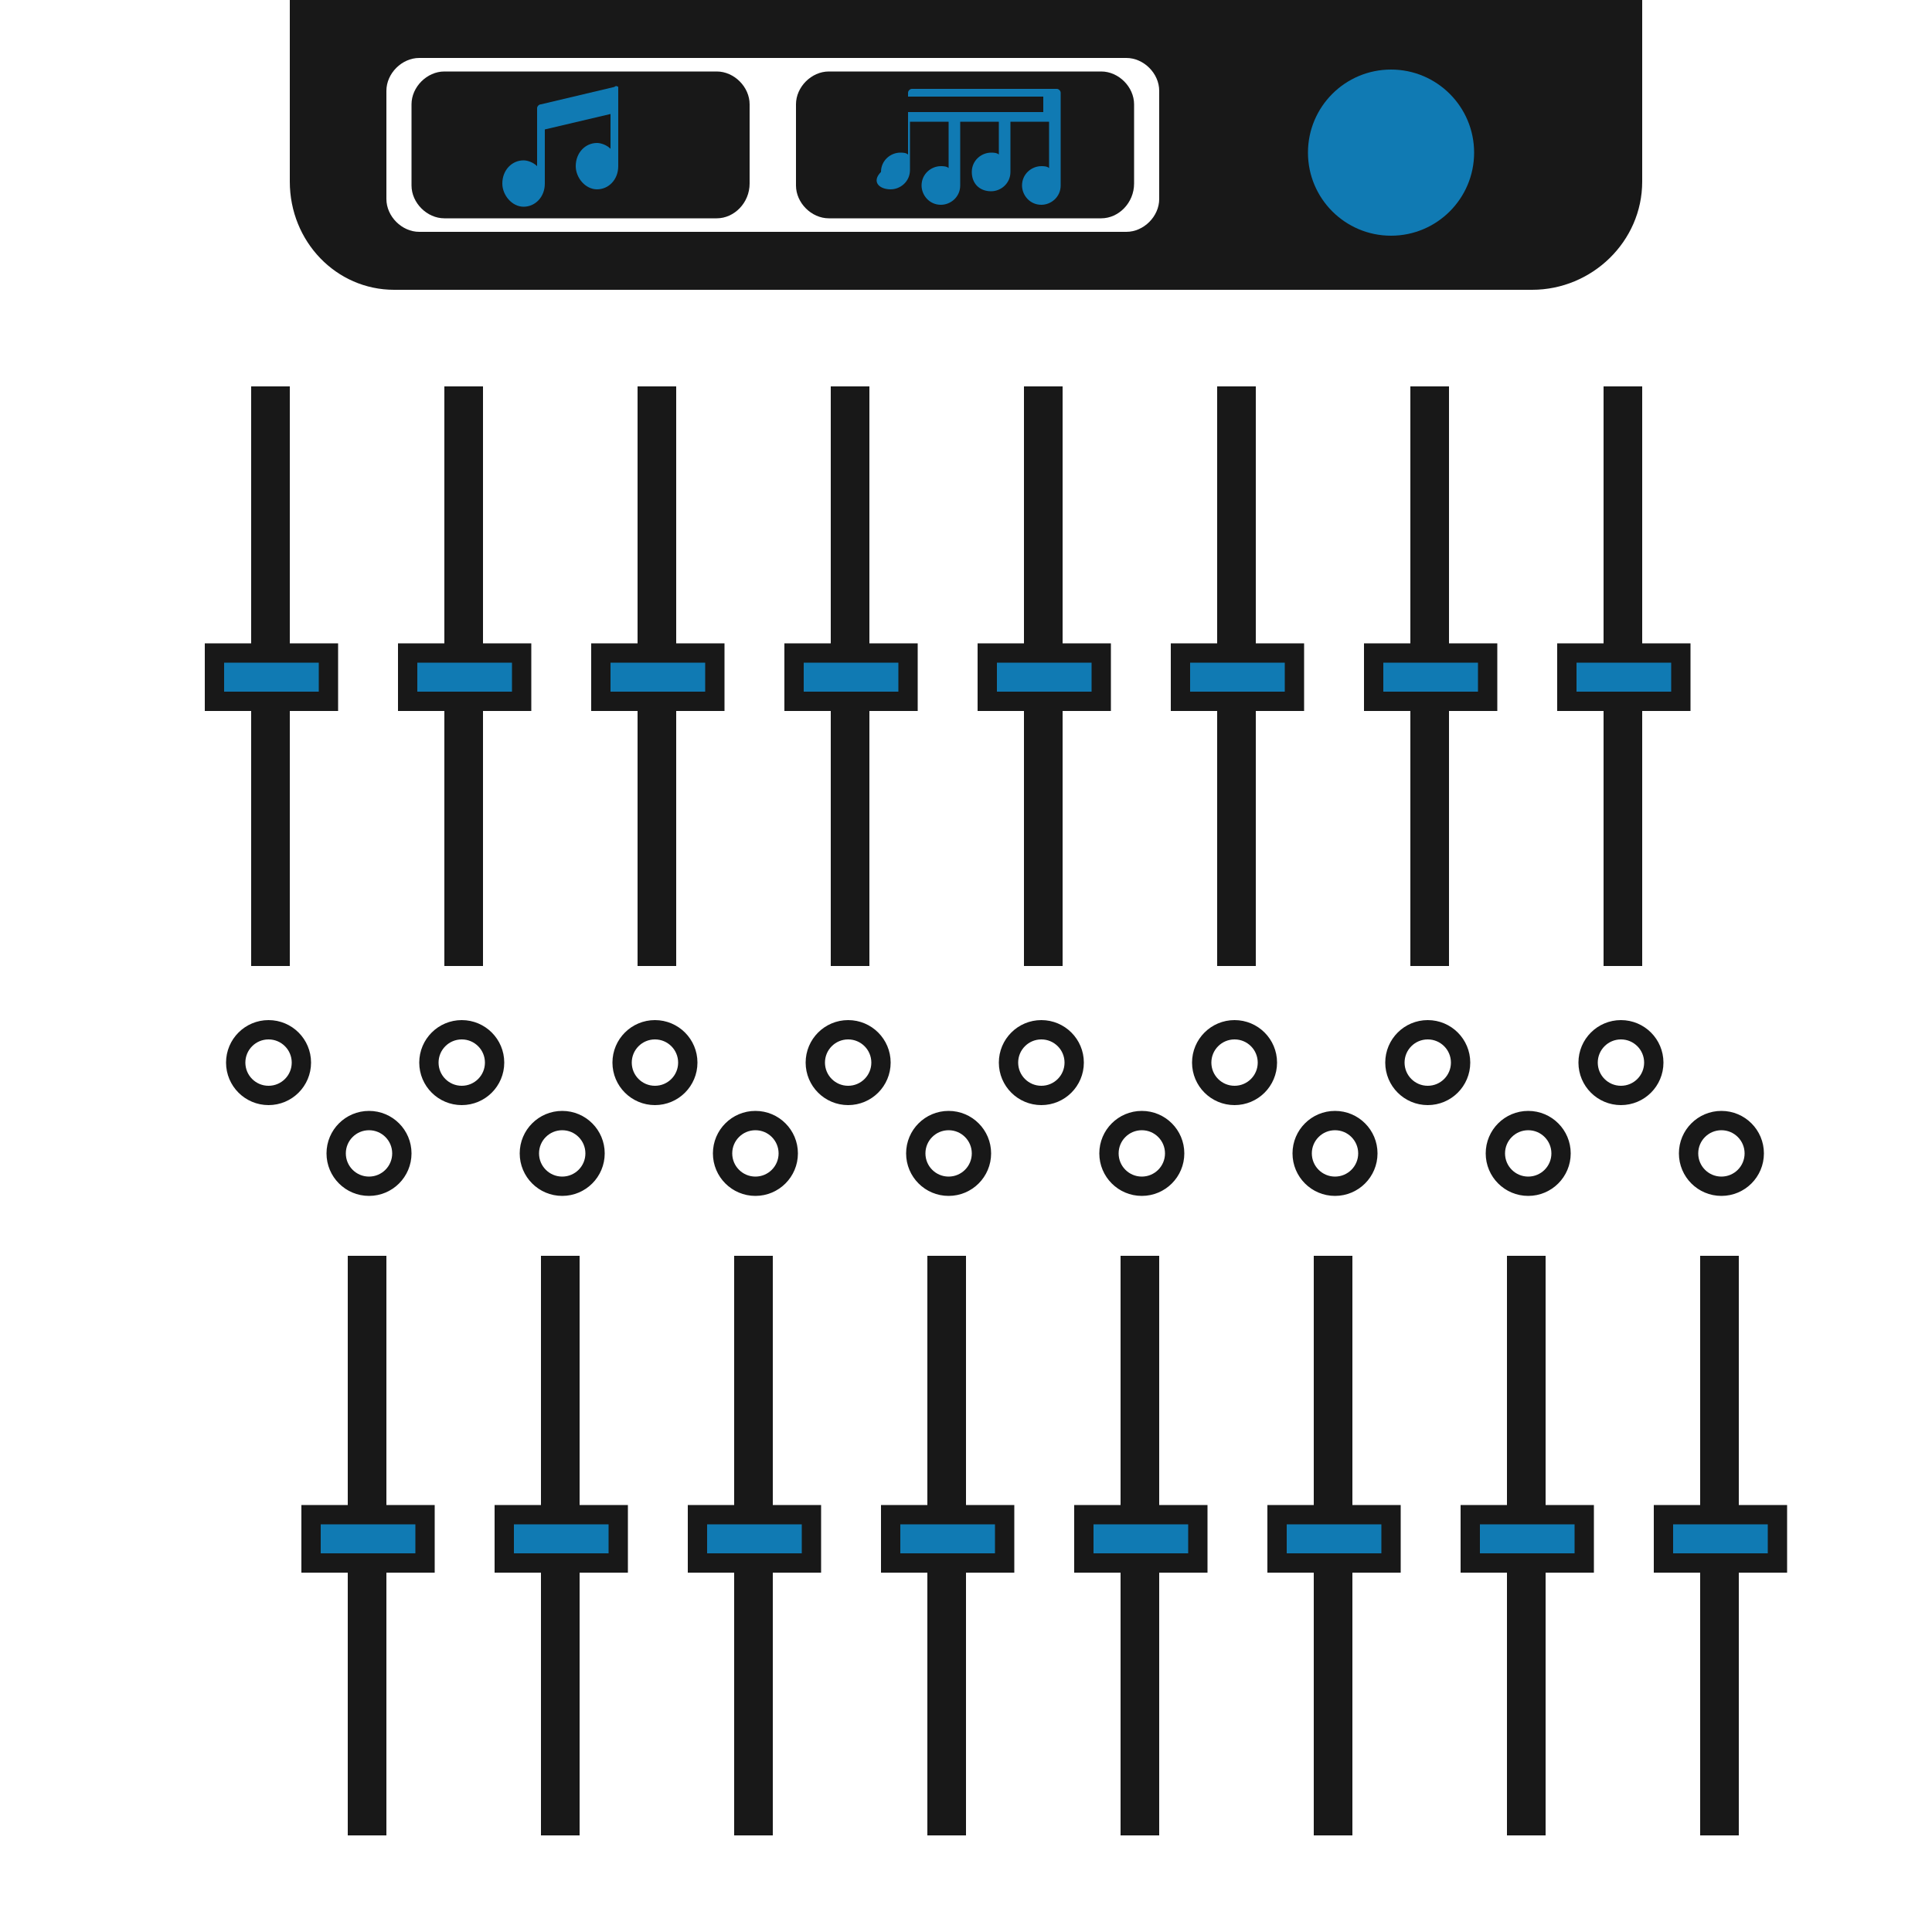 <?xml version="1.0" encoding="utf-8"?>
<!-- Generator: Adobe Illustrator 19.0.0, SVG Export Plug-In . SVG Version: 6.00 Build 0)  -->
<svg version="1.1" id="Capa_1" xmlns="http://www.w3.org/2000/svg" xmlns:xlink="http://www.w3.org/1999/xlink" x="0px" y="0px"
	 viewBox="0 0 100 100" style="enable-background:new 0 0 100 100;" xml:space="preserve">
<style type="text/css">
	.st0{fill:#181818;}
	.st1{fill:none;stroke:#181818;stroke-miterlimit:10;}
	.st2{fill:#107AB3;stroke:#181818;stroke-miterlimit:10;}
	.st3{fill:#107AB3;}
</style>
<g id="Slider">
	<rect id="Bar" x="13" y="20" class="st0" width="2" height="30"/>
	<circle id="Toggle" class="st1" cx="13.9" cy="55" r="1.7"/>
	<rect id="Handle" x="11.1" y="33.8" class="st2" width="5.9" height="2.5"/>
</g>
<g id="Slider_1_">
	<rect id="Bar_1_" x="23" y="20" class="st0" width="2" height="30"/>
	<circle id="Toggle_1_" class="st1" cx="23.9" cy="55" r="1.7"/>
	<rect id="Handle_1_" x="21.1" y="33.8" class="st2" width="5.9" height="2.5"/>
</g>
<g id="Slider_3_">
	<rect id="Bar_3_" x="33" y="20" class="st0" width="2" height="30"/>
	<circle id="Toggle_3_" class="st1" cx="33.9" cy="55" r="1.7"/>
	<rect id="Handle_3_" x="31.1" y="33.8" class="st2" width="5.9" height="2.5"/>
</g>
<g id="Slider_2_">
	<rect id="Bar_2_" x="43" y="20" class="st0" width="2" height="30"/>
	<circle id="Toggle_2_" class="st1" cx="43.9" cy="55" r="1.7"/>
	<rect id="Handle_2_" x="41.1" y="33.8" class="st2" width="5.9" height="2.5"/>
</g>
<g id="Slider_7_">
	<rect id="Bar_7_" x="53" y="20" class="st0" width="2" height="30"/>
	<circle id="Toggle_7_" class="st1" cx="53.9" cy="55" r="1.7"/>
	<rect id="Handle_7_" x="51.1" y="33.8" class="st2" width="5.9" height="2.5"/>
</g>
<g id="Slider_6_">
	<rect id="Bar_6_" x="63" y="20" class="st0" width="2" height="30"/>
	<circle id="Toggle_6_" class="st1" cx="63.9" cy="55" r="1.7"/>
	<rect id="Handle_6_" x="61.1" y="33.8" class="st2" width="5.9" height="2.5"/>
</g>
<g id="Slider_5_">
	<rect id="Bar_5_" x="73" y="20" class="st0" width="2" height="30"/>
	<circle id="Toggle_5_" class="st1" cx="73.9" cy="55" r="1.7"/>
	<rect id="Handle_5_" x="71.1" y="33.8" class="st2" width="5.9" height="2.5"/>
</g>
<g id="Slider_4_">
	<rect id="Bar_4_" x="83" y="20" class="st0" width="2" height="30"/>
	<circle id="Toggle_4_" class="st1" cx="83.9" cy="55" r="1.7"/>
	<rect id="Handle_4_" x="81.1" y="33.8" class="st2" width="5.9" height="2.5"/>
</g>
<g id="Slider_15_">
	<rect id="Bar_15_" x="88" y="65" class="st0" width="2" height="30"/>
	<circle id="Toggle_15_" class="st1" cx="89.1" cy="59.7" r="1.7"/>
	<rect id="Handle_15_" x="86.1" y="78.4" class="st2" width="5.9" height="2.5"/>
</g>
<g id="Slider_14_">
	<rect id="Bar_14_" x="78" y="65" class="st0" width="2" height="30"/>
	<circle id="Toggle_14_" class="st1" cx="79.1" cy="59.7" r="1.7"/>
	<rect id="Handle_14_" x="76.1" y="78.4" class="st2" width="5.9" height="2.5"/>
</g>
<g id="Slider_13_">
	<rect id="Bar_13_" x="68" y="65" class="st0" width="2" height="30"/>
	<circle id="Toggle_13_" class="st1" cx="69.1" cy="59.7" r="1.7"/>
	<rect id="Handle_13_" x="66.1" y="78.4" class="st2" width="5.9" height="2.5"/>
</g>
<g id="Slider_12_">
	<rect id="Bar_12_" x="58" y="65" class="st0" width="2" height="30"/>
	<circle id="Toggle_12_" class="st1" cx="59.1" cy="59.7" r="1.7"/>
	<rect id="Handle_12_" x="56.1" y="78.4" class="st2" width="5.9" height="2.5"/>
</g>
<g id="Slider_11_">
	<rect id="Bar_11_" x="48" y="65" class="st0" width="2" height="30"/>
	<circle id="Toggle_11_" class="st1" cx="49.1" cy="59.7" r="1.7"/>
	<rect id="Handle_11_" x="46.1" y="78.4" class="st2" width="5.9" height="2.5"/>
</g>
<g id="Slider_10_">
	<rect id="Bar_10_" x="38" y="65" class="st0" width="2" height="30"/>
	<circle id="Toggle_10_" class="st1" cx="39.1" cy="59.7" r="1.7"/>
	<rect id="Handle_10_" x="36.1" y="78.4" class="st2" width="5.9" height="2.5"/>
</g>
<g id="Slider_9_">
	<rect id="Bar_9_" x="28" y="65" class="st0" width="2" height="30"/>
	<circle id="Toggle_9_" class="st1" cx="29.1" cy="59.7" r="1.7"/>
	<rect id="Handle_9_" x="26.1" y="78.4" class="st2" width="5.9" height="2.5"/>
</g>
<g id="Slider_8_">
	<rect id="Bar_8_" x="18" y="65" class="st0" width="2" height="30"/>
	<circle id="Toggle_8_" class="st1" cx="19.1" cy="59.7" r="1.7"/>
	<rect id="Handle_8_" x="16.1" y="78.4" class="st2" width="5.9" height="2.5"/>
</g>
<g id="Control">
	<path id="Frame" class="st0" d="M15,0v9.4c0,3.1,2.4,5.6,5.4,5.6h58.9c3.1,0,5.7-2.5,5.7-5.6V0H15z M60,10.3c0,0.9-0.8,1.7-1.7,1.7
		H21.7c-0.9,0-1.7-0.8-1.7-1.7V4.7C20,3.8,20.8,3,21.7,3h36.6C59.2,3,60,3.8,60,4.7V10.3z"/>
	<g id="Toggle_x5F_Notes">
		<path id="XMLID_8_" class="st0" d="M57,11.3H42.9c-0.9,0-1.7-0.8-1.7-1.7V5.4c0-0.9,0.8-1.7,1.7-1.7H57c0.9,0,1.7,0.8,1.7,1.7v4.1
			C58.7,10.5,57.9,11.3,57,11.3z"/>
		<path id="XMLID_14_" class="st0" d="M37.1,11.3H23c-0.9,0-1.7-0.8-1.7-1.7V5.4c0-0.9,0.8-1.7,1.7-1.7h14.1c0.9,0,1.7,0.8,1.7,1.7
			v4.1C38.8,10.5,38,11.3,37.1,11.3z"/>
		<path id="XMLID_9_" class="st3" d="M32,4.5c0,0-0.1-0.1-0.2,0l-3.8,0.9c-0.1,0-0.2,0.1-0.2,0.2v3c-0.2-0.2-0.5-0.3-0.7-0.3
			c-0.6,0-1.1,0.5-1.1,1.2c0,0.6,0.5,1.2,1.1,1.2s1.1-0.5,1.1-1.2V6.7l3.4-0.8v1.8c-0.2-0.2-0.5-0.3-0.7-0.3c-0.6,0-1.1,0.5-1.1,1.2
			c0,0.6,0.5,1.2,1.1,1.2S32,9.3,32,8.6v-4C32,4.6,32,4.5,32,4.5z"/>
		<g id="XMLID_20_">
			<path id="XMLID_21_" class="st3" d="M46.1,9.8c0.5,0,1-0.4,1-1V6.3h2v2.4c-0.1-0.1-0.3-0.1-0.4-0.1c-0.5,0-1,0.4-1,1
				c0,0.5,0.4,1,1,1c0.5,0,1-0.4,1-1V6.3h2V8c-0.1-0.1-0.3-0.1-0.4-0.1c-0.5,0-1,0.4-1,1s0.4,1,1,1c0.5,0,1-0.4,1-1V6.3h2v2.4
				c-0.1-0.1-0.3-0.1-0.4-0.1c-0.5,0-1,0.4-1,1c0,0.5,0.4,1,1,1c0.5,0,1-0.4,1-1V6V4.8c0-0.1-0.1-0.2-0.2-0.2h-7.5
				c-0.1,0-0.2,0.1-0.2,0.2V6v2c-0.1-0.1-0.3-0.1-0.4-0.1c-0.5,0-1,0.4-1,1C45.1,9.4,45.5,9.8,46.1,9.8z M54,5.8h-7V5h7V5.8z"/>
		</g>
	</g>
	<circle id="XMLID_2_" class="st3" cx="72" cy="7.9" r="4.3"/>
</g>
</svg>
